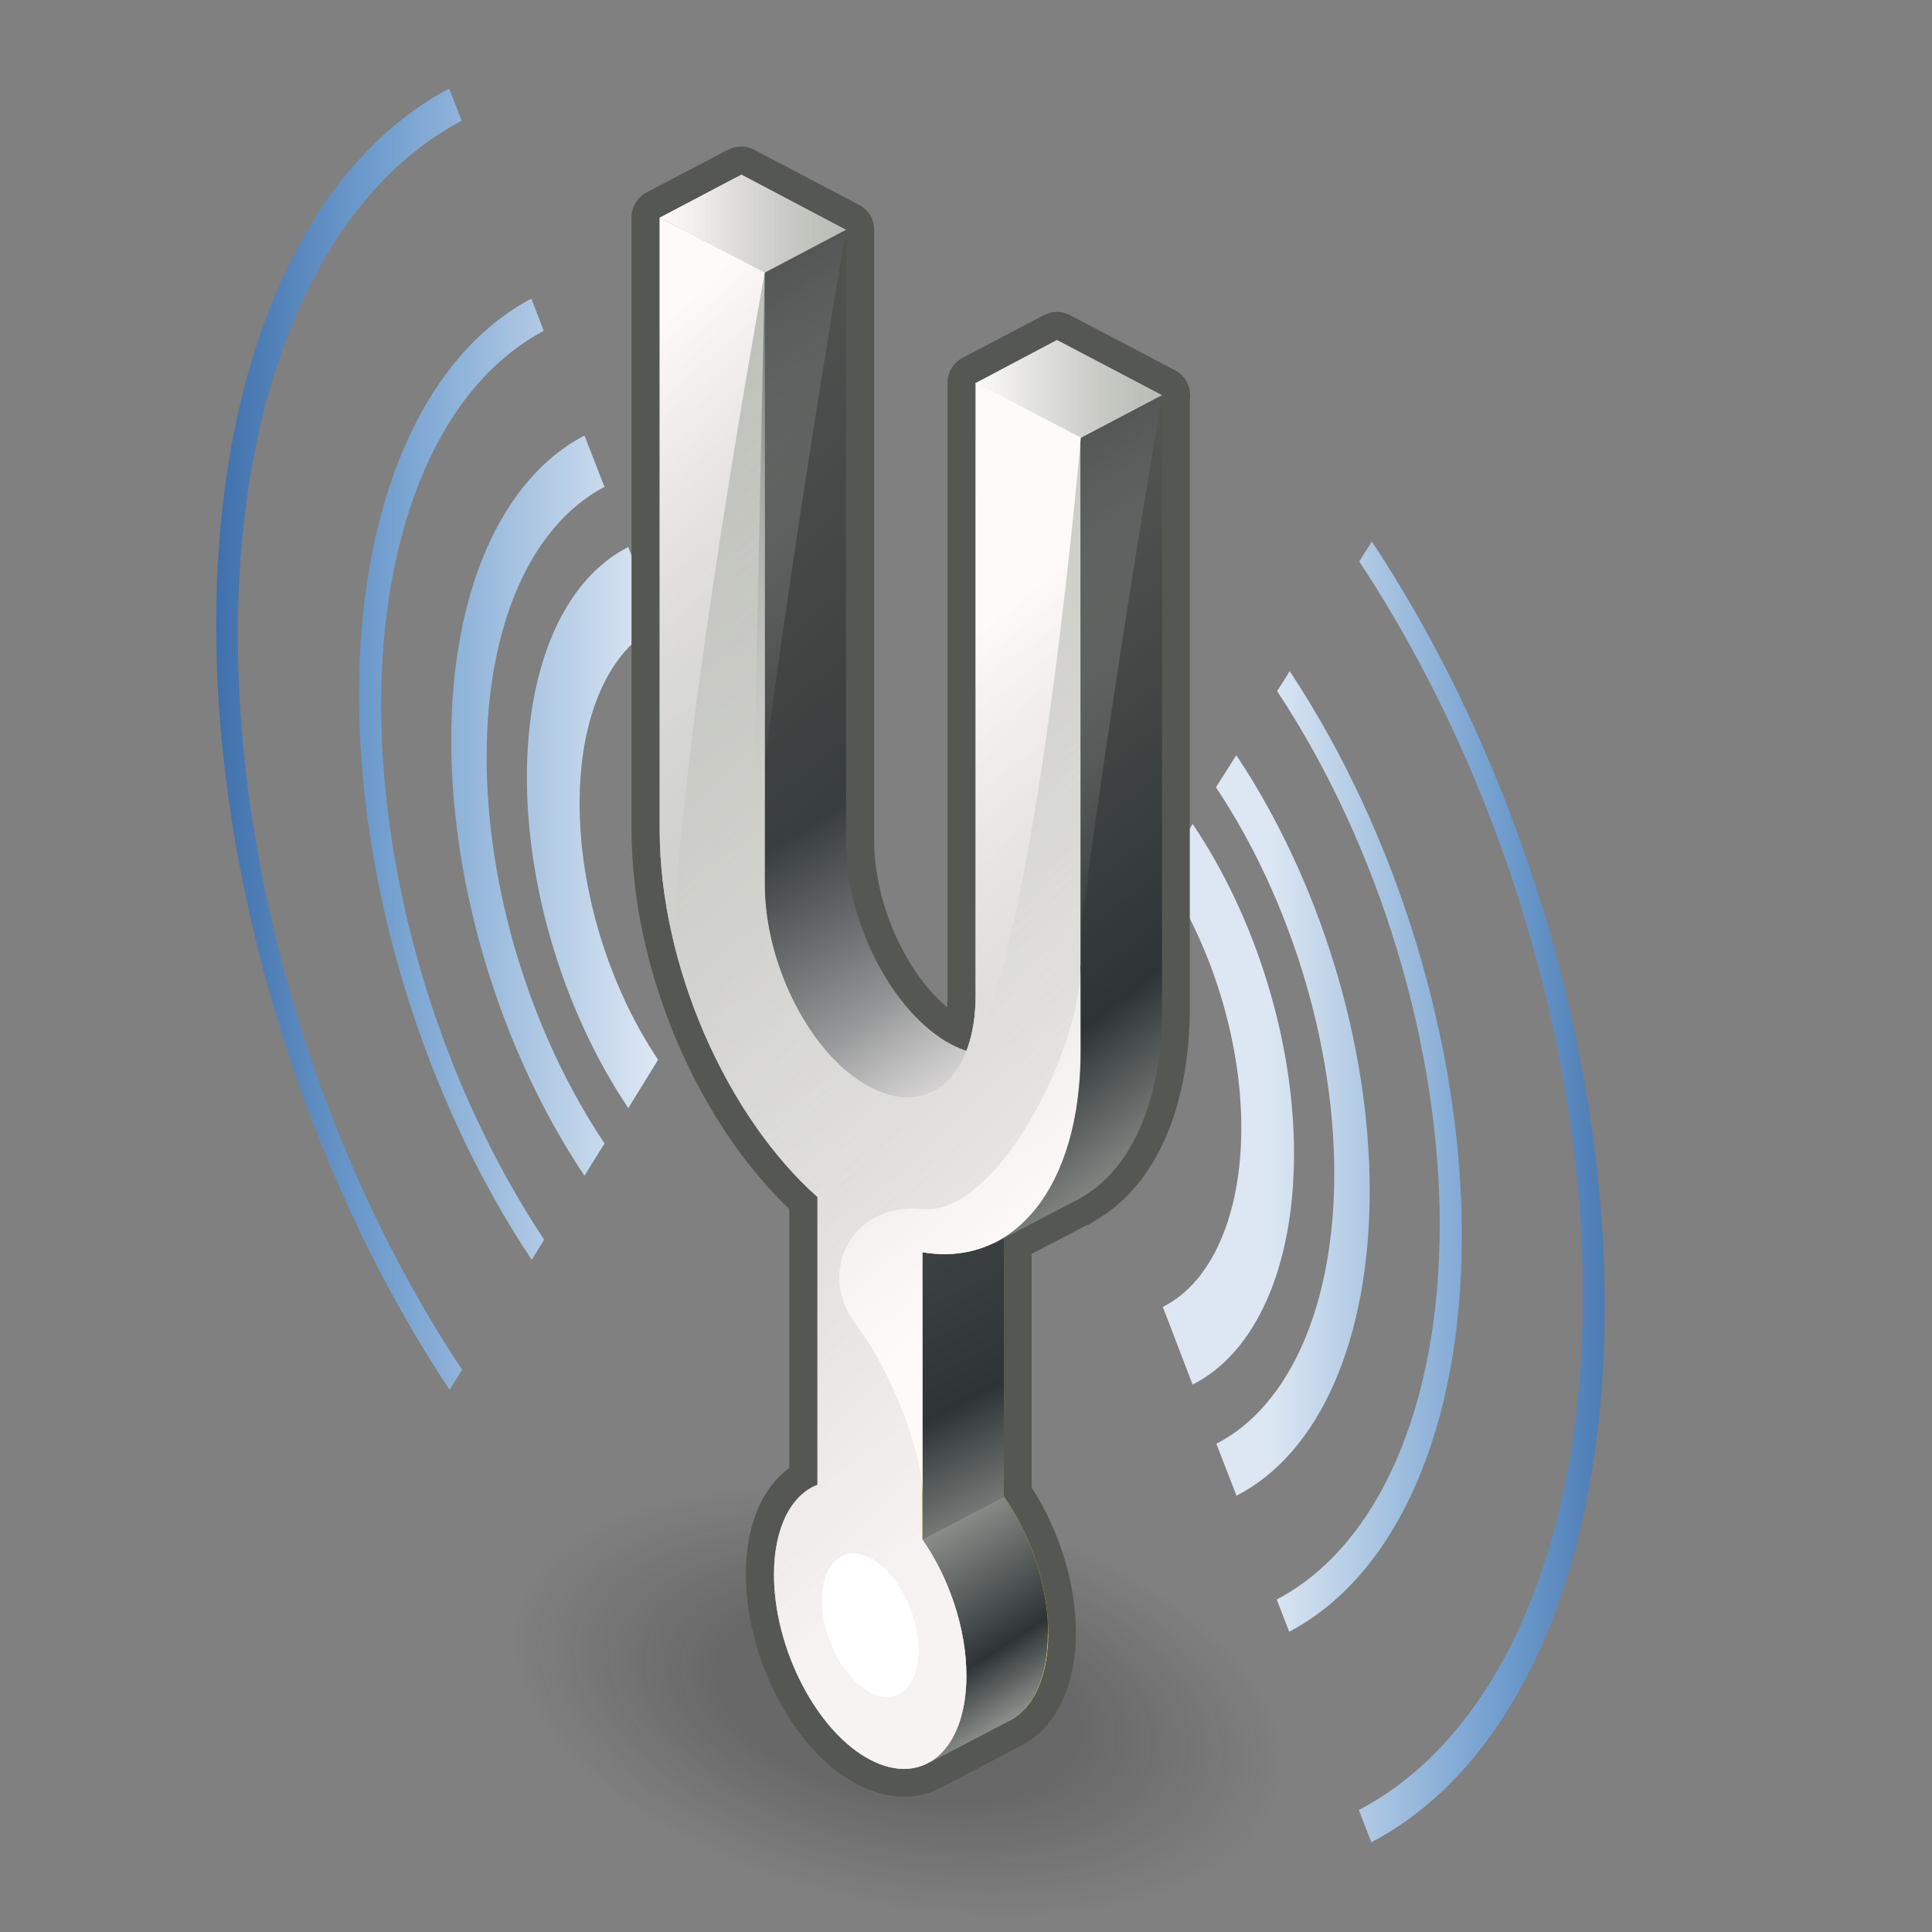 <?xml version="1.0" encoding="UTF-8"?><svg xmlns="http://www.w3.org/2000/svg" xmlns:xlink="http://www.w3.org/1999/xlink" viewBox="0 0 48 48"><rect x="0" y="0" width="48" height="48" fill="#808080" stroke="none"/><defs><radialGradient id="radial-gradient" cx="17.84" cy="18.84" fx="17.84" fy="18.84" r="22.67" gradientTransform="translate(26.33 33.21) rotate(87.11) scale(.46 .24) skewX(4.08)" gradientUnits="userSpaceOnUse"><stop offset=".44" stop-color="#1a1718" stop-opacity=".5"/><stop offset=".93" stop-color="#1a1718" stop-opacity="0"/></radialGradient><linearGradient id="linear-gradient" x1="4.3" y1="20.56" x2="41.64" y2="20.56" gradientTransform="matrix(1, 0, 0, 1, 0, 0)" gradientUnits="userSpaceOnUse"><stop offset="0" stop-color="#3465a4"/><stop offset=".14" stop-color="#729fcf"/><stop offset=".32" stop-color="#dce7f3"/><stop offset=".73" stop-color="#dce7f3"/><stop offset=".88" stop-color="#729fcf"/><stop offset="1" stop-color="#3465a4"/></linearGradient><linearGradient id="linear-gradient-2" y1="20.01" x2="41.64" y2="20.01" xlink:href="#linear-gradient"/><linearGradient id="linear-gradient-3" y1="19.36" x2="41.64" y2="19.36" xlink:href="#linear-gradient"/><linearGradient id="linear-gradient-4" y1="18.36" x2="41.64" y2="18.36" xlink:href="#linear-gradient"/><linearGradient id="linear-gradient-5" y1="27.44" y2="27.44" xlink:href="#linear-gradient"/><linearGradient id="linear-gradient-6" y1="27.96" x2="41.64" y2="27.96" xlink:href="#linear-gradient"/><linearGradient id="linear-gradient-7" y1="28.62" x2="41.64" y2="28.62" xlink:href="#linear-gradient"/><linearGradient id="linear-gradient-8" y1="29.62" x2="41.64" y2="29.62" xlink:href="#linear-gradient"/><linearGradient id="linear-gradient-9" x1="24.24" y1="9.67" x2="28.87" y2="9.67" gradientTransform="matrix(1, 0, 0, 1, 0, 0)" gradientUnits="userSpaceOnUse"><stop offset="0" stop-color="snow"/><stop offset="1" stop-color="#babdb6" stop-opacity=".19"/><stop offset="1" stop-color="#fffdfd"/></linearGradient><linearGradient id="linear-gradient-10" x1="24.24" y1="9.67" x2="28.87" y2="9.67" gradientTransform="matrix(1, 0, 0, 1, 0, 0)" gradientUnits="userSpaceOnUse"><stop offset="0" stop-color="snow"/><stop offset="0" stop-color="#fffdfd"/><stop offset="1" stop-color="#babdb6" stop-opacity=".19"/><stop offset="1" stop-color="#fffdfd"/></linearGradient><linearGradient id="linear-gradient-11" x1="26.89" y1="32.01" x2="26.4" y2="38.68" gradientTransform="translate(21.47 -9.84) rotate(47.96) scale(.81 .89) skewX(29.9)" gradientUnits="userSpaceOnUse"><stop offset=".11" stop-color="#c4a000"/><stop offset=".46" stop-color="#fce94f"/><stop offset="1" stop-color="#fce94f"/></linearGradient><linearGradient id="linear-gradient-12" x1="18.97" y1="25.73" x2="26.22" y2="39.43" gradientTransform="matrix(1, 0, 0, 1, 0, 0)" gradientUnits="userSpaceOnUse"><stop offset="0" stop-color="#555753"/><stop offset=".67" stop-color="#2e3436"/><stop offset="1" stop-color="#babdb6"/></linearGradient><linearGradient id="linear-gradient-13" x1="21.77" y1="36.95" x2="25.8" y2="43.26" gradientTransform="matrix(1, 0, 0, 1, 0, 0)" gradientUnits="userSpaceOnUse"><stop offset="0" stop-color="#babdb6"/><stop offset=".67" stop-color="#2e3436"/><stop offset="1" stop-color="#babdb6"/></linearGradient><linearGradient id="linear-gradient-14" x1="22.71" y1="27.61" x2="22.5" y2="30.52" gradientTransform="matrix(1, 0, 0, 1, 0, 0)" xlink:href="#linear-gradient-11"/><linearGradient id="linear-gradient-15" x1="14.45" y1="8.95" x2="31.11" y2="28.1" xlink:href="#linear-gradient-12"/><linearGradient id="linear-gradient-16" x1="27.57" y1="27.36" x2="22.53" y2="19.03" gradientTransform="matrix(1, 0, 0, 1, 0, 0)" gradientUnits="userSpaceOnUse"><stop offset="0" stop-color="snow"/><stop offset="1" stop-color="#fffdfd" stop-opacity="0"/></linearGradient><linearGradient id="linear-gradient-17" x1="16.39" y1="5.56" x2="21.02" y2="5.56" xlink:href="#linear-gradient-9"/><linearGradient id="linear-gradient-18" x1="16.39" y1="5.56" x2="21.02" y2="5.56" xlink:href="#linear-gradient-9"/><linearGradient id="linear-gradient-19" x1="22.23" y1="14.63" x2="32.71" y2="28.27" xlink:href="#linear-gradient-12"/><linearGradient id="linear-gradient-20" x1="29.97" y1="21.59" x2="22.28" y2="9.31" gradientTransform="matrix(1, 0, 0, 1, 0, 0)" gradientUnits="userSpaceOnUse"><stop offset="0" stop-color="#b9bcb5" stop-opacity="0"/><stop offset="1" stop-color="#2e3436"/></linearGradient><linearGradient id="linear-gradient-21" x1="32.63" y1="39.66" x2="9.65" y2="6.74" gradientTransform="matrix(1, 0, 0, 1, 0, 0)" gradientUnits="userSpaceOnUse"><stop offset=".12" stop-color="snow"/><stop offset="1" stop-color="#babdb6" stop-opacity=".19"/><stop offset="1" stop-color="#fffdfd"/></linearGradient><linearGradient id="linear-gradient-22" x1="31.76" y1="34.99" x2="7.57" y2="10.6" xlink:href="#linear-gradient-21"/><linearGradient id="linear-gradient-23" x1="26.27" y1="32.31" x2="20.95" y2="25.64" gradientTransform="matrix(1, 0, 0, 1, 0, 0)" gradientUnits="userSpaceOnUse"><stop offset=".12" stop-color="snow"/><stop offset="1" stop-color="#fffdfd" stop-opacity=".1"/></linearGradient><linearGradient id="linear-gradient-24" x1="22.12" y1="17.47" x2="14.43" y2="5.2" xlink:href="#linear-gradient-20"/><linearGradient id="linear-gradient-25" x1="12.13" y1="8.52" x2="25.03" y2="23.28" xlink:href="#linear-gradient-21"/><linearGradient id="linear-gradient-26" x1="21.96" y1="14.45" x2="34.27" y2="29.62" xlink:href="#linear-gradient-21"/></defs><g style="isolation:isolate;"><g id="shadow" style="mix-blend-mode:multiply; opacity:.45;"><ellipse cx="22.31" cy="42.23" rx="5.17" ry="10.04" transform="translate(-23.73 54.96) rotate(-77.61)" style="fill:url(#radial-gradient);"/></g><g id="ART"><g><path d="M16.35,15.52l-.74-1.93c-1.58,.8-2.52,2.93-2.52,5.72s.94,5.87,2.52,8.22l.74-1.2c-1.22-1.82-1.95-4.2-1.95-6.37s.73-3.81,1.95-4.43Z" style="fill:url(#linear-gradient);"/><path d="M15.02,12.1l-.5-1.28c-2.07,1.08-3.31,3.91-3.31,7.57s1.24,7.73,3.31,10.82l.5-.8c-1.84-2.75-2.93-6.33-2.93-9.6s1.1-5.76,2.94-6.72Z" style="fill:url(#linear-gradient-2);"/><path d="M13.51,8.22l-.31-.8c-2.68,1.42-4.28,5.09-4.28,9.84s1.6,10,4.29,14.04l.31-.5c-2.54-3.82-4.05-8.79-4.05-13.28s1.51-7.96,4.04-9.3Z" style="fill:url(#linear-gradient-3);"/><path d="M11.47,3l-.31-.8c-3.63,1.92-5.79,6.9-5.79,13.32s2.17,13.54,5.8,19.01l.31-.5c-3.49-5.25-5.57-12.08-5.57-18.25S7.99,4.84,11.47,3Z" style="fill:url(#linear-gradient-4);"/><path d="M32.15,28.66c0-2.78-.94-5.85-2.52-8.19l-.74,1.2c1.22,1.82,1.95,4.19,1.95,6.35s-.73,3.84-1.95,4.45l.74,1.93c1.58-.8,2.52-2.94,2.52-5.74Z" style="fill:url(#linear-gradient-5);"/><path d="M30.71,18.77l-.5,.79c1.84,2.76,2.94,6.35,2.94,9.6s-1.1,5.77-2.93,6.71l.5,1.29c2.07-1.06,3.31-3.89,3.31-7.57s-1.24-7.71-3.31-10.82Z" style="fill:url(#linear-gradient-6);"/><path d="M32.04,16.68l-.31,.49c2.53,3.83,4.04,8.79,4.04,13.27s-1.52,7.97-4.05,9.3l.31,.8c2.68-1.41,4.29-5.08,4.29-9.83s-1.6-9.99-4.28-14.04Z" style="fill:url(#linear-gradient-7);"/><path d="M34.08,13.46l-.31,.49c3.48,5.26,5.56,12.08,5.56,18.24s-2.08,10.95-5.57,12.78l.31,.8c3.63-1.9,5.8-6.88,5.8-13.31s-2.16-13.53-5.79-19.01Z" style="fill:url(#linear-gradient-8);"/></g><g><path d="M28.87,9.82l-2.61-1.37-2.02,1.06v15.22c0,.53-.08,1-.23,1.37-.12-.04-.24-.09-.37-.16-1.44-.76-2.62-3.01-2.62-5.03h0V5.71h0l-2.61-1.37-2.02,1.06v15.2c0,3.4,1.66,7.13,3.92,9.13v7.15c-.65,.25-1.08,1.06-1.08,2.23,0,1.85,1.07,3.91,2.39,4.6,.56,.29,1.08,.3,1.48,.06h0l2.02-1.06h0c.55-.32,.91-1.08,.91-2.15,0-1.18-.44-2.45-1.1-3.39h0v-6.44l1.8-.94h.02s.06-.04,.09-.06c1.23-.69,2.02-2.36,2.02-4.71V9.82h0Z" style="fill:none; stroke:#555753; stroke-linecap:round; stroke-linejoin:round; stroke-width:1.4px;"/><g style="opacity:.65;"><polygon points="26.85 10.89 24.24 9.52 26.26 8.45 28.87 9.82 26.85 10.89" style="fill:#babdb6;"/></g><polygon points="26.85 10.89 24.24 9.52 26.26 8.45 28.87 9.82 26.85 10.89" style="fill:#babdb6;"/><polygon points="26.85 10.89 24.24 9.52 26.26 8.45 28.87 9.82 26.85 10.89" style="fill:url(#linear-gradient-9); opacity:.65;"/><polygon points="26.85 10.89 24.24 9.52 26.26 8.45 28.87 9.82 26.85 10.89" style="fill:url(#linear-gradient-10); opacity:.65;"/><polygon points="26.85 10.89 24.24 9.52 26.26 8.45 28.87 9.82 26.85 10.89" style="fill:url(#linear-gradient-10); opacity:.65;"/><ellipse cx="23.64" cy="39.32" rx="2.15" ry="3.73" transform="translate(-12.15 10.62) rotate(-20.27)" style="fill:url(#linear-gradient-11);"/><g><g><polygon points="22.92 41.21 24.94 40.15 24.94 28.98 22.92 30.04 22.92 41.21" style="fill:#555753;"/><polygon points="22.92 41.21 24.94 40.15 24.94 28.98 22.92 30.04 22.92 41.21" style="fill:url(#linear-gradient-12);"/><path d="M26.04,40.58c0-1.18-.44-2.45-1.1-3.39l-2.03,1.06,.45,4.26s.07,.04,.1,.06l-.36,1.22,2.02-1.06h0c.55-.32,.91-1.08,.91-2.15Z" style="fill:#555753;"/><path d="M26.04,40.58c0-1.18-.44-2.45-1.1-3.39l-2.03,1.06,.45,4.26s.07,.04,.1,.06l-.36,1.22,2.02-1.06h0c.55-.32,.91-1.08,.91-2.15Z" style="fill:url(#linear-gradient-13);"/></g><polygon points="22.92 30.04 20.31 28.67 22.33 27.61 24.94 28.98 22.92 30.04" style="fill:url(#linear-gradient-14); opacity:.65;"/></g><path d="M23.64,25.95c-1.44-.76-2.62-3.01-2.62-5.03h0V5.71l-2.02,1.06v13.08l-.59-.31c0,4.04,2.34,8.53,5.23,10.05l1.46-3.5c-.42,.18-.92,.14-1.46-.14Z" style="fill:url(#linear-gradient-15);"/><path d="M23.64,25.95c-1.44-.76-2.62-3.01-2.62-5.03h0V5.71l-2.02,1.06v13.08l-.59-.31c0,4.04,2.34,8.53,5.23,10.05l1.46-3.5c-.42,.18-.92,.14-1.46-.14Z" style="fill:url(#linear-gradient-16);"/><polygon points="19 6.78 16.39 5.41 18.42 4.34 21.02 5.71 19 6.78" style="fill:#babdb6;"/><polygon points="19 6.78 16.39 5.41 18.42 4.34 21.02 5.71 19 6.78" style="fill:url(#linear-gradient-17);"/><polygon points="19 6.78 16.39 5.41 18.42 4.34 21.02 5.71 19 6.78" style="fill:url(#linear-gradient-18);"/><path d="M26.85,10.89v13.09l-.59-.31c0,1.26-.46,2.13-1.15,2.43l-1.46,3.5c.59,.31,1.15,.47,1.67,.5l-.78,.6-.1,.27,.28-.09,2.02-1.06h.02s.06-.04,.09-.06c1.23-.69,2.02-2.36,2.02-4.71V9.82l-2.02,1.06Z" style="fill:url(#linear-gradient-19);"/><path d="M26.53,26.1c.44-5.14,2.34-16.27,2.34-16.27l-2.02,1.06-.32,15.21Z" style="fill:url(#linear-gradient-20); mix-blend-mode:multiply;"/><path d="M19.01,21.98c0,2.02,1.17,4.27,2.61,5.03s2.61-.26,2.61-2.28" style="fill:none;"/><path d="M24.24,9.51v15.22c0,2.02-1.17,3.04-2.62,2.28-1.45-.75-2.62-3.01-2.62-5.03V6.77l-2.61-1.36v15.2c0,3.4,1.67,7.13,3.92,9.13v7.15c-.65,.25-1.08,1.06-1.08,2.23,0,1.85,1.07,3.91,2.39,4.6,1.32,.69,2.39-.24,2.39-2.09,0-1.18-.44-2.45-1.1-3.39v-7.13c2.26,.39,3.93-1.6,3.93-5.01V10.89l-2.61-1.37Z" style="fill:#babdb6;"/><path d="M24.24,9.51v15.22c0,2.02-1.17,3.04-2.62,2.28-1.45-.75-2.62-3.01-2.62-5.03V6.77l-2.61-1.36v15.2c0,3.4,1.67,7.13,3.92,9.13v7.15c-.65,.25-1.08,1.06-1.08,2.23,0,1.85,1.07,3.91,2.39,4.6,1.32,.69,2.39-.24,2.39-2.09,0-1.18-.44-2.45-1.1-3.39v-7.13c2.26,.39,3.93-1.6,3.93-5.01V10.89l-2.61-1.37Z" style="fill:url(#linear-gradient-21); opacity:.65;"/><path d="M24.24,9.51v15.22c0,2.02-1.17,3.04-2.62,2.28-1.45-.75-2.62-3.01-2.62-5.03V6.77l-2.61-1.36v15.2c0,3.4,1.67,7.13,3.92,9.13v7.15c-.65,.25-1.08,1.06-1.08,2.23,0,1.85,1.07,3.91,2.39,4.6,1.32,.69,2.39-.24,2.39-2.09,0-1.18-.44-2.45-1.1-3.39v-7.13c2.26,.39,3.93-1.6,3.93-5.01V10.89l-2.61-1.37Z" style="fill:url(#linear-gradient-22); opacity:.65;"/><path d="M26.85,23.98v2.12c0,3.41-1.67,5.4-3.93,5.01v6.05c0-1.08-.75-3.06-1.67-4.28-.93-1.22-.17-3.01,1.67-2.84,1.84,.17,3.93-3.94,3.93-6.06Z" style="fill:url(#linear-gradient-23);"/><ellipse cx="21.62" cy="40.38" rx="1.08" ry="1.86" transform="translate(-12.65 9.99) rotate(-20.27)" style="fill:#fff;"/></g><path d="M18.68,21.98c.44-5.14,2.34-16.27,2.34-16.27l-2.02,1.06-.32,15.21Z" style="fill:url(#linear-gradient-24); mix-blend-mode:multiply;"/><path d="M19,6.77s-2.11,11.48-2.26,16.63c-.23-.93-.35-1.87-.35-2.79V5.41l2.61,1.36Z" style="fill:url(#linear-gradient-25);"/><path d="M26.85,10.87v.02c-.05,.61-1.24,14.01-2.98,15.52,.24-.42,.37-.99,.37-1.68V9.51l2.61,1.36Z" style="fill:url(#linear-gradient-26);"/></g></g></svg>